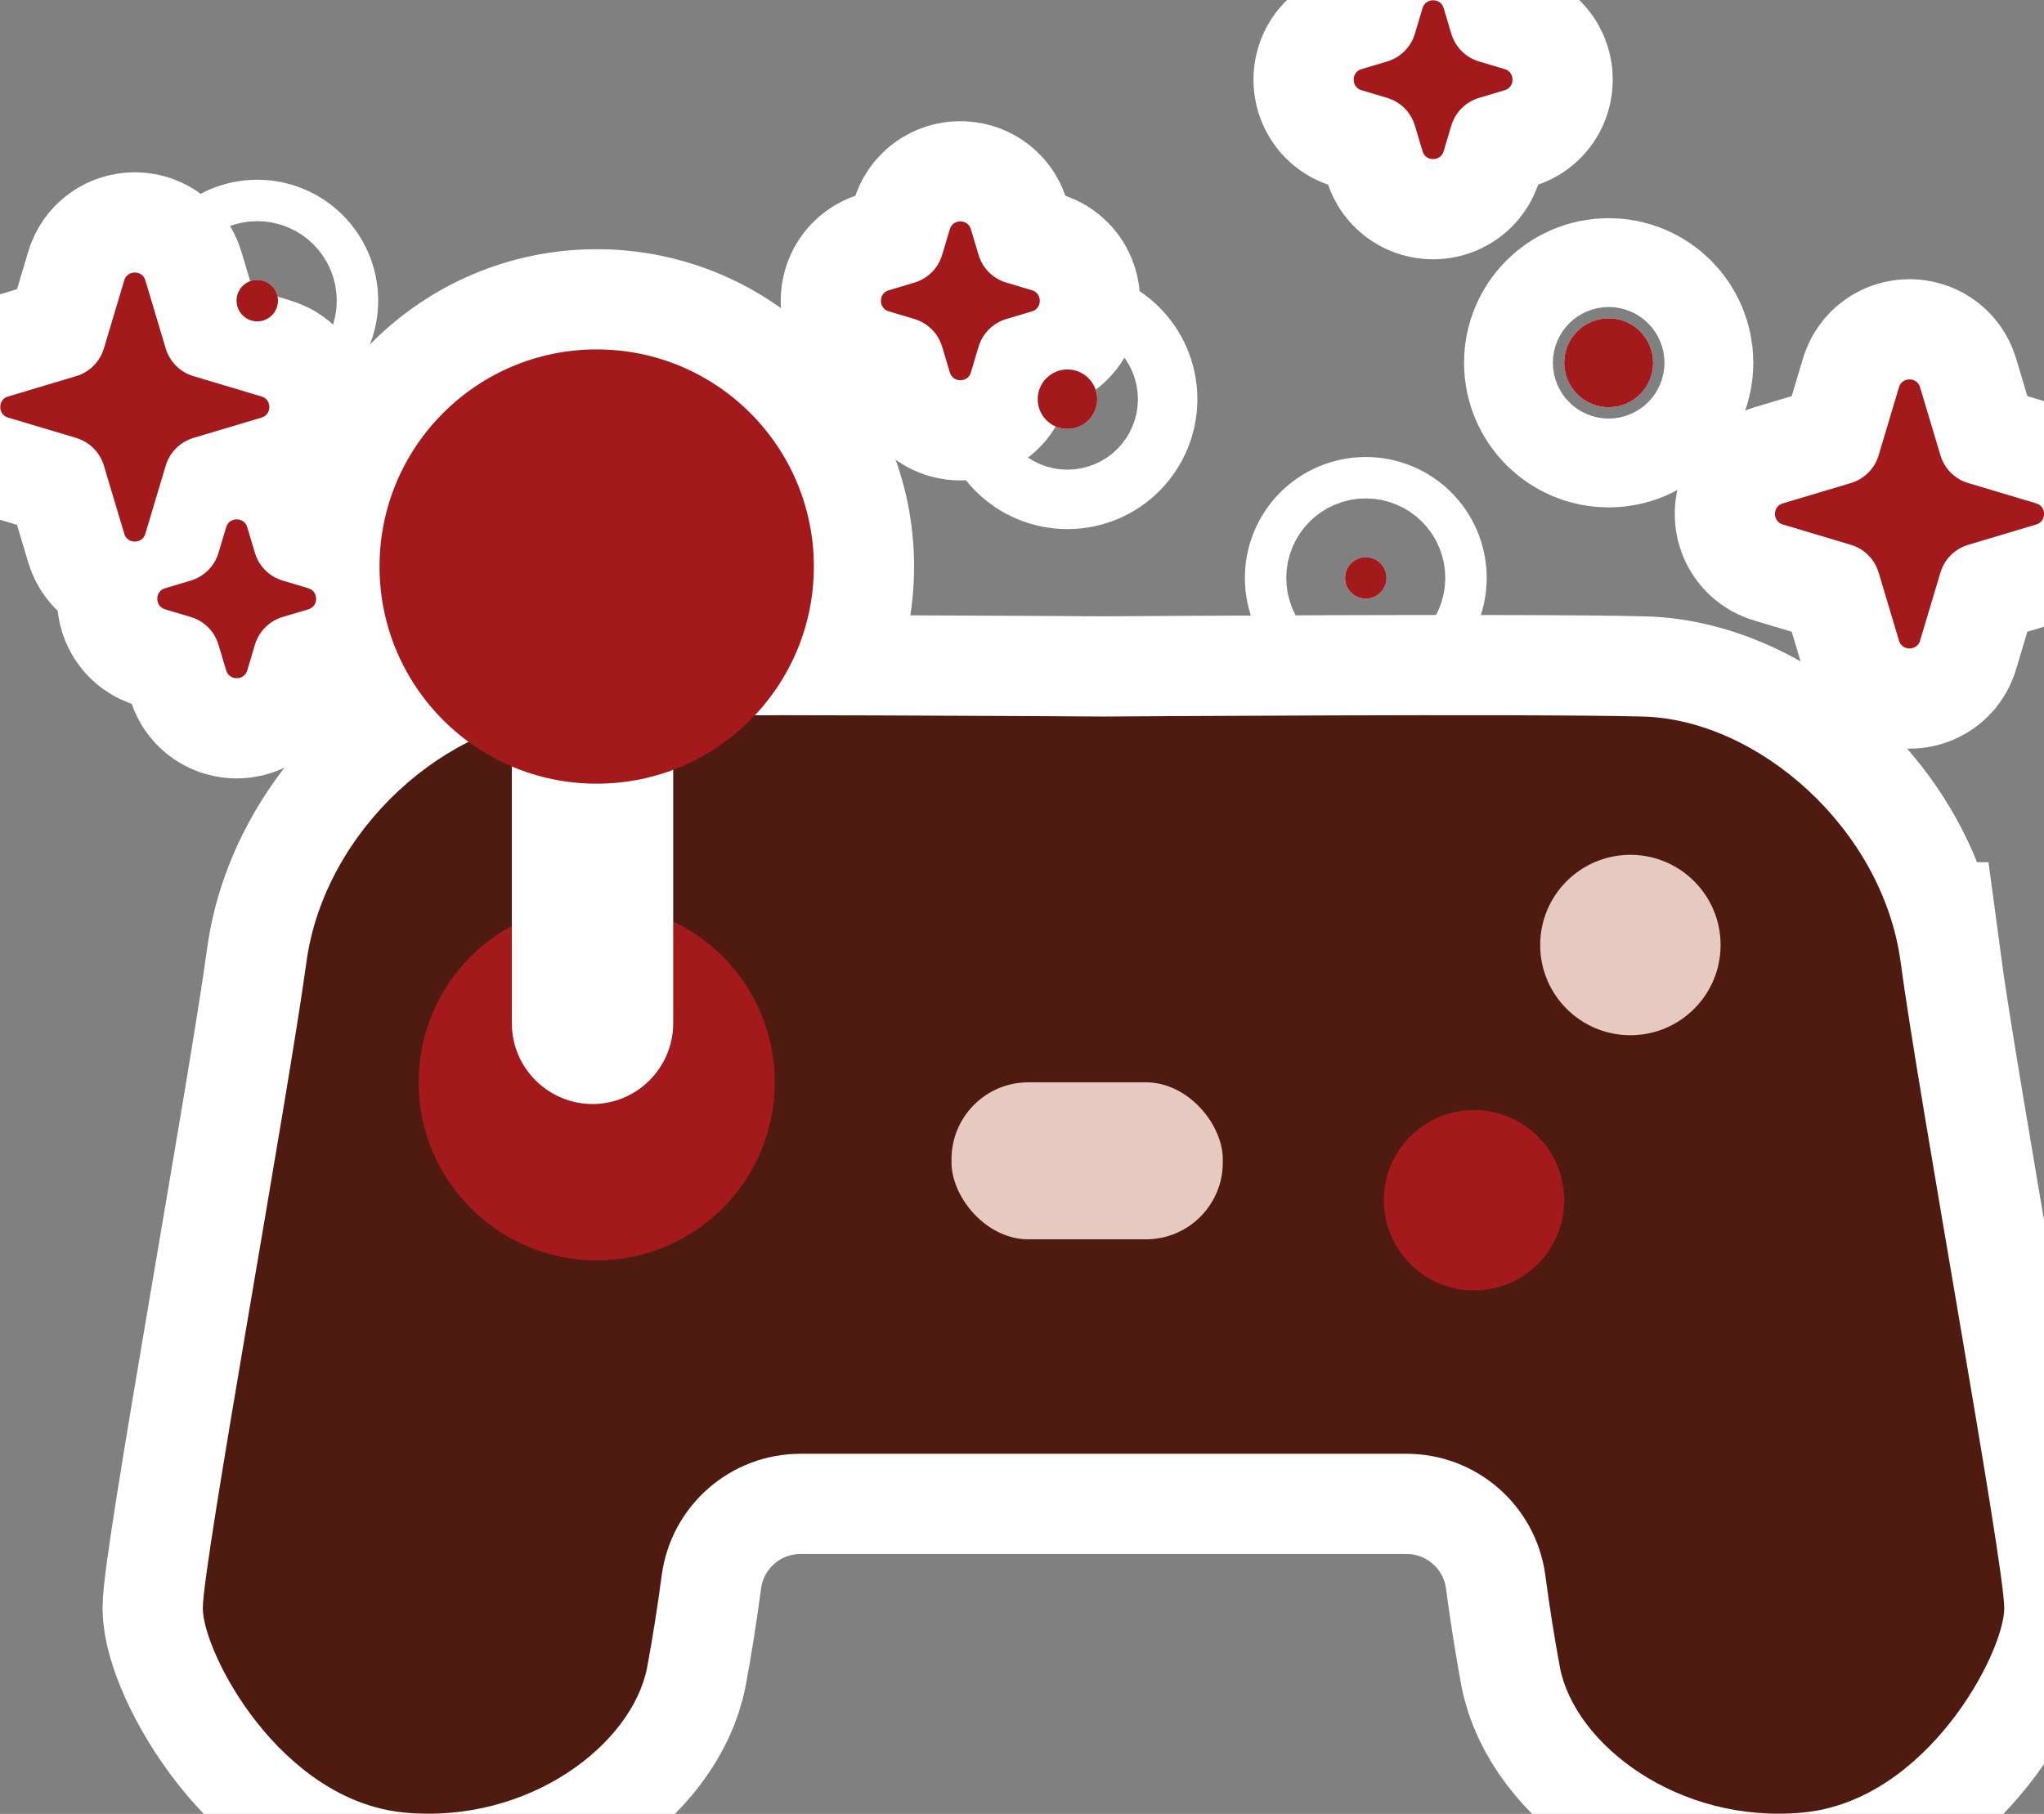 <?xml version="1.0" encoding="UTF-8"?>
<svg id="Calque_2" data-name="Calque 2" xmlns="http://www.w3.org/2000/svg" viewBox="0 0 61.18 54.3">
  <rect x="0" y="0" width="61.18" height="54.3" fill="#808080" stroke="none"/>
  <defs>
    <style>
      .cls-1 {
        fill: #a3191c;
      }

      .cls-2 {
        fill: #fff;
      }

      .cls-3 {
        fill: none;
        stroke: #fff;
        stroke-width: 6px;
      }

      .cls-4 {
        fill: #e6c9c1;
      }

      .cls-5 {
        fill: #4f1b11;
      }
    </style>
  </defs>
  <g id="Calque_2-2" data-name="Calque 2">
    <g>
      <g>
        <g>
          <path class="cls-3" d="M56.89,28.81c-.53-3.99-4.26-7.27-7.72-7.36-3.46-.09-16.14,0-16.14,0,0,0-12.68-.09-16.14,0s-7.18,3.37-7.72,7.36-3.1,18-3.1,19.33,2.31,5.76,6.03,6.12c3.72.35,6.83-2.04,7.27-4.35.15-.79.31-1.8.44-2.78.29-2.07,2.06-3.61,4.15-3.61h18.14c2.09,0,3.86,1.54,4.15,3.61.13.98.29,1.98.44,2.78.44,2.31,3.55,4.7,7.27,4.35,3.72-.35,6.03-4.79,6.03-6.12s-2.57-15.34-3.1-19.33Z"/>
          <circle class="cls-3" cx="17.86" cy="32.4" r="5.33"/>
          <circle class="cls-3" cx="44.12" cy="35.93" r="2.7"/>
          <circle class="cls-3" cx="48.8" cy="28.29" r="2.7"/>
          <rect class="cls-3" x="28.48" y="32.4" width="8.12" height="4.7" rx="2.3" ry="2.3"/>
          <path class="cls-3" d="M17.74,33.05h0c-1.33,0-2.42-1.08-2.42-2.42v-12.34h4.83v12.34c0,1.33-1.08,2.42-2.42,2.42Z"/>
          <circle class="cls-3" cx="17.86" cy="16.96" r="6.5"/>
        </g>
        <path class="cls-3" d="M57.47,11.59l.61,2.04c.12.4.43.71.83.83l2.04.61c.31.09.31.54,0,.63l-2.04.61c-.4.12-.71.43-.83.83l-.61,2.04c-.09.31-.54.31-.63,0l-.61-2.04c-.12-.4-.43-.71-.83-.83l-2.04-.61c-.31-.09-.31-.54,0-.63l2.04-.61c.4-.12.71-.43.83-.83l.61-2.04c.09-.31.54-.31.63,0Z"/>
        <path class="cls-3" d="M4.35,8.39l.61,2.04c.12.4.43.71.83.83l2.04.61c.31.09.31.54,0,.63l-2.04.61c-.4.12-.71.43-.83.83l-.61,2.04c-.09.31-.54.31-.63,0l-.61-2.04c-.12-.4-.43-.71-.83-.83l-2.04-.61c-.31-.09-.31-.54,0-.63l2.04-.61c.4-.12.71-.43.83-.83l.61-2.04c.09-.31.54-.31.63,0Z"/>
        <path class="cls-3" d="M29.06,6.86l.23.77c.12.4.43.71.83.83l.77.23c.31.09.31.54,0,.63l-.77.23c-.4.12-.71.43-.83.83l-.23.77c-.09.31-.54.31-.63,0l-.23-.77c-.12-.4-.43-.71-.83-.83l-.77-.23c-.31-.09-.31-.54,0-.63l.77-.23c.4-.12.71-.43.83-.83l.23-.77c.09-.31.54-.31.63,0Z"/>
        <path class="cls-3" d="M43.21.24l.23.77c.12.4.43.71.83.83l.77.23c.31.09.31.54,0,.63l-.77.23c-.4.12-.71.43-.83.83l-.23.77c-.09.31-.54.31-.63,0l-.23-.77c-.12-.4-.43-.71-.83-.83l-.77-.23c-.31-.09-.31-.54,0-.63l.77-.23c.4-.12.71-.43.83-.83l.23-.77c.09-.31.54-.31.63,0Z"/>
        <path class="cls-3" d="M7.4,15.78l.23.77c.12.4.43.71.83.83l.77.23c.31.09.31.54,0,.63l-.77.23c-.4.12-.71.43-.83.83l-.23.77c-.09.31-.54.31-.63,0l-.23-.77c-.12-.4-.43-.71-.83-.83l-.77-.23c-.31-.09-.31-.54,0-.63l.77-.23c.4-.12.71-.43.83-.83l.23-.77c.09-.31.54-.31.63,0Z"/>
        <circle class="cls-3" cx="48.15" cy="10.86" r="1.33"/>
        <circle class="cls-3" cx="31.95" cy="11.95" r=".89"/>
        <circle class="cls-3" cx="40.88" cy="17.3" r=".62"/>
        <circle class="cls-3" cx="7.7" cy="9" r=".62"/>
      </g>
      <g>
        <g>
          <path class="cls-2" d="M56.89,28.81c-.53-3.99-4.26-7.27-7.72-7.36-3.46-.09-16.14,0-16.14,0,0,0-12.68-.09-16.14,0s-7.18,3.37-7.72,7.36-3.1,18-3.1,19.33,2.31,5.76,6.03,6.12c3.72.35,6.83-2.04,7.27-4.35.15-.79.31-1.8.44-2.78.29-2.07,2.06-3.61,4.15-3.61h18.14c2.09,0,3.86,1.54,4.15,3.61.13.98.29,1.98.44,2.78.44,2.31,3.55,4.7,7.27,4.35,3.72-.35,6.03-4.79,6.03-6.12s-2.57-15.34-3.1-19.33Z"/>
          <circle class="cls-2" cx="17.86" cy="32.4" r="5.33"/>
          <circle class="cls-2" cx="44.12" cy="35.93" r="2.7"/>
          <circle class="cls-2" cx="48.8" cy="28.29" r="2.7"/>
          <rect class="cls-2" x="28.48" y="32.4" width="8.12" height="4.7" rx="2.3" ry="2.3"/>
          <path class="cls-2" d="M17.74,33.05h0c-1.33,0-2.42-1.08-2.42-2.42v-12.34h4.83v12.34c0,1.33-1.08,2.42-2.42,2.42Z"/>
          <circle class="cls-2" cx="17.86" cy="16.96" r="6.5"/>
        </g>
        <path class="cls-2" d="M57.47,11.59l.61,2.04c.12.4.43.71.83.83l2.04.61c.31.09.31.54,0,.63l-2.04.61c-.4.12-.71.43-.83.83l-.61,2.04c-.09.31-.54.31-.63,0l-.61-2.04c-.12-.4-.43-.71-.83-.83l-2.04-.61c-.31-.09-.31-.54,0-.63l2.04-.61c.4-.12.71-.43.83-.83l.61-2.04c.09-.31.54-.31.63,0Z"/>
        <path class="cls-2" d="M4.35,8.39l.61,2.04c.12.4.43.71.83.83l2.04.61c.31.09.31.54,0,.63l-2.04.61c-.4.12-.71.43-.83.83l-.61,2.04c-.09.31-.54.31-.63,0l-.61-2.04c-.12-.4-.43-.71-.83-.83l-2.04-.61c-.31-.09-.31-.54,0-.63l2.04-.61c.4-.12.71-.43.83-.83l.61-2.04c.09-.31.54-.31.63,0Z"/>
        <path class="cls-2" d="M29.06,6.86l.23.77c.12.4.43.71.83.83l.77.23c.31.09.31.54,0,.63l-.77.23c-.4.12-.71.43-.83.83l-.23.77c-.09.31-.54.31-.63,0l-.23-.77c-.12-.4-.43-.71-.83-.83l-.77-.23c-.31-.09-.31-.54,0-.63l.77-.23c.4-.12.71-.43.83-.83l.23-.77c.09-.31.54-.31.63,0Z"/>
        <path class="cls-2" d="M43.21.24l.23.77c.12.4.43.71.83.83l.77.23c.31.09.31.54,0,.63l-.77.23c-.4.12-.71.43-.83.83l-.23.77c-.09.31-.54.31-.63,0l-.23-.77c-.12-.4-.43-.71-.83-.83l-.77-.23c-.31-.09-.31-.54,0-.63l.77-.23c.4-.12.71-.43.83-.83l.23-.77c.09-.31.54-.31.63,0Z"/>
        <path class="cls-2" d="M7.4,15.78l.23.77c.12.4.43.71.83.83l.77.23c.31.09.31.54,0,.63l-.77.23c-.4.12-.71.43-.83.83l-.23.77c-.09.31-.54.31-.63,0l-.23-.77c-.12-.4-.43-.71-.83-.83l-.77-.23c-.31-.09-.31-.54,0-.63l.77-.23c.4-.12.71-.43.83-.83l.23-.77c.09-.31.54-.31.63,0Z"/>
        <circle class="cls-2" cx="48.15" cy="10.86" r="1.33"/>
        <circle class="cls-2" cx="31.95" cy="11.95" r=".89"/>
        <circle class="cls-2" cx="40.88" cy="17.3" r=".62"/>
        <circle class="cls-2" cx="7.7" cy="9" r=".62"/>
      </g>
      <g>
        <g>
          <path class="cls-5" d="M56.89,28.81c-.53-3.99-4.26-7.27-7.72-7.36-3.46-.09-16.14,0-16.14,0,0,0-12.68-.09-16.14,0s-7.18,3.37-7.72,7.36-3.1,18-3.1,19.33,2.31,5.76,6.03,6.12c3.72.35,6.83-2.04,7.27-4.35.15-.79.31-1.8.44-2.78.29-2.07,2.06-3.61,4.15-3.61h18.14c2.09,0,3.86,1.54,4.15,3.61.13.98.29,1.98.44,2.78.44,2.31,3.55,4.7,7.27,4.35,3.72-.35,6.03-4.79,6.03-6.12s-2.57-15.34-3.1-19.33Z"/>
          <circle class="cls-1" cx="17.86" cy="32.4" r="5.33"/>
          <circle class="cls-1" cx="44.12" cy="35.93" r="2.7"/>
          <circle class="cls-4" cx="48.8" cy="28.29" r="2.7"/>
          <rect class="cls-4" x="28.48" y="32.4" width="8.12" height="4.7" rx="2.3" ry="2.3"/>
          <path class="cls-2" d="M17.74,33.05h0c-1.33,0-2.42-1.08-2.42-2.42v-12.34h4.83v12.34c0,1.33-1.08,2.42-2.42,2.42Z"/>
          <circle class="cls-1" cx="17.86" cy="16.96" r="6.5"/>
        </g>
        <path class="cls-1" d="M57.47,11.59l.61,2.04c.12.4.43.71.83.83l2.04.61c.31.09.31.54,0,.63l-2.04.61c-.4.12-.71.43-.83.83l-.61,2.04c-.09.31-.54.31-.63,0l-.61-2.04c-.12-.4-.43-.71-.83-.83l-2.04-.61c-.31-.09-.31-.54,0-.63l2.04-.61c.4-.12.71-.43.83-.83l.61-2.04c.09-.31.54-.31.63,0Z"/>
        <path class="cls-1" d="M4.35,8.39l.61,2.04c.12.4.43.71.83.83l2.04.61c.31.09.31.54,0,.63l-2.04.61c-.4.12-.71.43-.83.83l-.61,2.04c-.09.31-.54.31-.63,0l-.61-2.04c-.12-.4-.43-.71-.83-.83l-2.04-.61c-.31-.09-.31-.54,0-.63l2.04-.61c.4-.12.71-.43.83-.83l.61-2.04c.09-.31.54-.31.63,0Z"/>
        <path class="cls-1" d="M29.06,6.86l.23.77c.12.4.43.71.83.83l.77.23c.31.09.31.54,0,.63l-.77.23c-.4.12-.71.43-.83.83l-.23.77c-.09.31-.54.31-.63,0l-.23-.77c-.12-.4-.43-.71-.83-.83l-.77-.23c-.31-.09-.31-.54,0-.63l.77-.23c.4-.12.71-.43.83-.83l.23-.77c.09-.31.54-.31.63,0Z"/>
        <path class="cls-1" d="M43.21.24l.23.77c.12.4.43.71.83.83l.77.23c.31.09.31.54,0,.63l-.77.23c-.4.12-.71.43-.83.83l-.23.77c-.09.31-.54.31-.63,0l-.23-.77c-.12-.4-.43-.71-.83-.83l-.77-.23c-.31-.09-.31-.54,0-.63l.77-.23c.4-.12.71-.43.83-.83l.23-.77c.09-.31.54-.31.63,0Z"/>
        <path class="cls-1" d="M7.4,15.78l.23.77c.12.4.43.71.83.83l.77.23c.31.09.31.54,0,.63l-.77.23c-.4.12-.71.43-.83.83l-.23.77c-.09.31-.54.31-.63,0l-.23-.77c-.12-.4-.43-.71-.83-.83l-.77-.23c-.31-.09-.31-.54,0-.63l.77-.23c.4-.12.71-.43.83-.83l.23-.77c.09-.31.54-.31.63,0Z"/>
        <circle class="cls-1" cx="48.15" cy="10.86" r="1.33"/>
        <circle class="cls-1" cx="31.95" cy="11.95" r=".89"/>
        <circle class="cls-1" cx="40.88" cy="17.3" r=".62"/>
        <circle class="cls-1" cx="7.7" cy="9" r=".62"/>
      </g>
    </g>
  </g>
</svg>